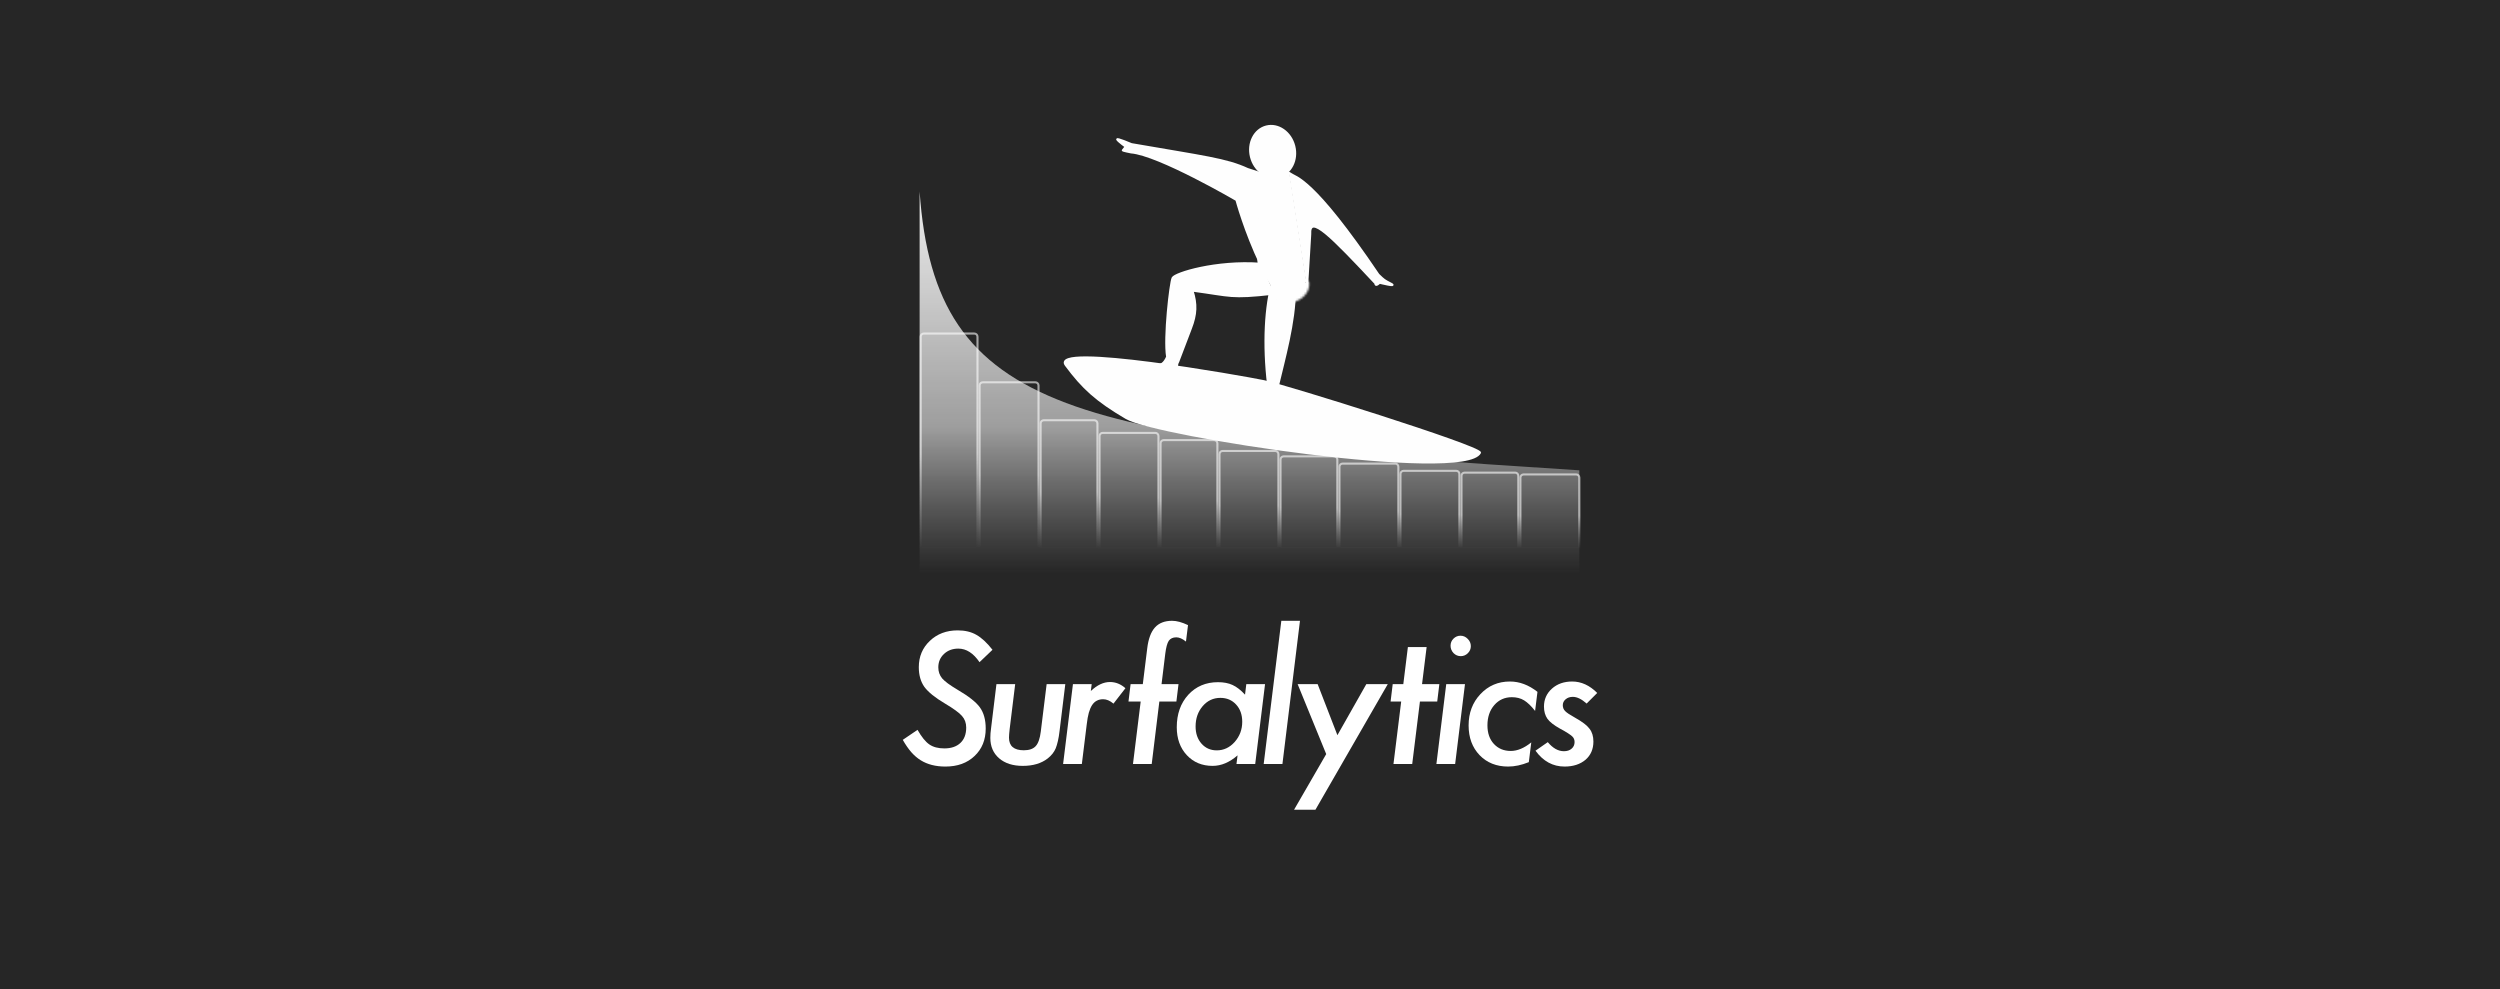 <svg width="1188" height="470" viewBox="0 0 1188 470" fill="none" xmlns="http://www.w3.org/2000/svg">
<rect width="1188" height="470" fill="#262626"/>
<path d="M750.5 272.584H437V91C444.443 197.601 510.768 208.226 750.5 223.5V272.584Z" fill="url(#paint0_linear_54_42)"/>
<g opacity="0.6">
<path d="M439 158.5H463C463.828 158.5 464.5 159.172 464.5 160V260.5H437.5V160C437.5 159.172 438.172 158.5 439 158.5Z" stroke="url(#paint1_linear_54_42)"/>
<path d="M467 181.675H492C492.828 181.675 493.5 182.347 493.5 183.175V260.5H465.5V183.175C465.5 182.347 466.172 181.675 467 181.675Z" stroke="url(#paint2_linear_54_42)"/>
<path d="M496 199.7H520C520.828 199.7 521.5 200.372 521.5 201.2V260.5H494.5V201.2C494.5 200.372 495.172 199.7 496 199.7Z" stroke="url(#paint3_linear_54_42)"/>
<path d="M524 205.708H549C549.828 205.708 550.5 206.38 550.5 207.208V260.5H522.5V207.208C522.5 206.38 523.172 205.708 524 205.708Z" stroke="url(#paint4_linear_54_42)"/>
<path d="M553 209.142H577C577.828 209.142 578.5 209.813 578.5 210.642V260.5H551.5V210.642C551.5 209.813 552.172 209.142 553 209.142Z" stroke="url(#paint5_linear_54_42)"/>
<path d="M581 214.292H606C606.828 214.292 607.5 214.963 607.5 215.792V260.5H579.5V215.792C579.5 214.963 580.172 214.292 581 214.292Z" stroke="url(#paint6_linear_54_42)"/>
<path d="M610 216.867H634C634.828 216.867 635.5 217.538 635.5 218.367V260.5H608.5V218.367C608.5 217.538 609.172 216.867 610 216.867Z" stroke="url(#paint7_linear_54_42)"/>
<path d="M638 220.3H663C663.828 220.3 664.5 220.972 664.5 221.8V260.5H636.5V221.8C636.5 220.972 637.172 220.3 638 220.3Z" stroke="url(#paint8_linear_54_42)"/>
<path d="M667 223.733H692C692.828 223.733 693.5 224.405 693.5 225.233V260.5H665.5V225.233C665.5 224.405 666.172 223.733 667 223.733Z" stroke="url(#paint9_linear_54_42)"/>
<path d="M696 224.592H720C720.828 224.592 721.5 225.263 721.5 226.092V260.5H694.5V226.092C694.5 225.263 695.172 224.592 696 224.592Z" stroke="url(#paint10_linear_54_42)"/>
<path d="M724 225.45H749C749.828 225.45 750.5 226.122 750.5 226.95V260.5H722.5V226.95C722.5 226.122 723.172 225.45 724 225.45Z" stroke="url(#paint11_linear_54_42)"/>
</g>
<path d="M703.294 215.105C703.01 212.119 610.615 183.226 600.625 181.16C590.635 179.095 498.417 162.692 506.481 173.528C514.545 184.364 520.876 190.241 535.237 198.671C549.599 207.101 695.972 229.361 703.294 215.105Z" fill="#FEFEFE" stroke="#FEFEFE"/>
<path d="M612.294 192.084L601.794 186.834C601.414 185.344 602.91 184.594 602.637 183.084C600.275 163.322 601.349 145.311 604.794 133.584L615.294 138.084C615.294 153.084 610.137 171.084 607.137 183.834C609.173 190.281 611.451 185.031 612.294 192.084Z" fill="#FEFEFE" stroke="#FEFEFE"/>
<mask id="path-15-inside-1_54_42" fill="white">
<path d="M607.048 143.544C608.901 144.083 610.899 144.222 612.841 143.948C614.783 143.674 616.601 142.996 618.112 141.983C619.623 140.97 620.775 139.657 621.453 138.176C622.13 136.694 622.309 135.096 621.971 133.542L610.887 135.084L607.048 143.544Z"/>
</mask>
<path d="M607.048 143.544C608.901 144.083 610.899 144.222 612.841 143.948C614.783 143.674 616.601 142.996 618.112 141.983C619.623 140.97 620.775 139.657 621.453 138.176C622.13 136.694 622.309 135.096 621.971 133.542L610.887 135.084L607.048 143.544Z" fill="#FEFEFE" stroke="#FEFEFE" stroke-width="2" mask="url(#path-15-inside-1_54_42)"/>
<path d="M565.887 156.085L559.887 171.835C557.637 175.585 562.887 180.085 562.137 182.335L547.887 176.335C548.637 171.085 551.637 176.335 554.637 169.585C553.137 160.585 556.137 134.335 557.25 132.085C558.363 129.835 577.887 123.835 598.887 125.335L604.887 139.585C584.637 141.835 585.361 140.604 566.637 138.085C568.692 144.573 568.5 149.335 565.887 156.085Z" fill="#FEFEFE" stroke="#FEFEFE"/>
<ellipse cx="604.757" cy="72.01" rx="11.087" ry="12.75" transform="rotate(-14.125 604.757 72.01)" fill="#FEFEFE"/>
<path d="M587.557 95.017C587.557 95.017 591.56 109.961 599.162 125.855L598 82L592.851 80.333C582.666 75.631 572.359 74.537 537.672 68.513C537.672 68.513 530.25 65.335 530.938 66.329C531.627 67.323 534.95 69.712 534.95 69.712C534.95 69.712 533.691 71.212 533.574 71.421C533.457 71.629 537.468 72.405 537.468 72.405C550.65 73.462 587.557 95.017 587.557 95.017Z" fill="#FEFEFE" stroke="#FEFEFE"/>
<path d="M612.201 82.226L597.018 82.226L598.041 124.54L605.23 137.115L615.317 138.639L620.25 133.585L612.201 82.226Z" fill="#FEFEFE" stroke="#FEFEFE"/>
<path d="M622.605 111.352L621.196 134.64L613 82.5C615.782 84.339 623.82 84.341 655.013 130.509C657.775 133.18 657.755 133.143 661.007 134.837C664.26 136.53 655.587 134.344 655.587 134.344C655.587 134.344 654.015 135.913 653.691 135.173C653.607 134.98 653.612 134.64 653.612 134.64C632.929 112.598 622.043 101.311 622.605 111.352Z" fill="#FEFEFE" stroke="#FEFEFE"/>
<path d="M471.633 308.781L465.468 314.664C462.54 310.366 459.182 308.217 455.394 308.217C452.654 308.217 450.384 309.063 448.584 310.756C446.784 312.448 445.884 314.57 445.884 317.122C445.884 319.164 446.502 320.924 447.738 322.401C448.355 323.1 449.255 323.892 450.437 324.779C451.646 325.665 453.151 326.646 454.95 327.72C460.296 330.836 463.869 333.657 465.669 336.182C467.496 338.734 468.409 342.079 468.409 346.216C468.409 351.589 466.636 355.941 463.09 359.272C459.598 362.603 454.991 364.268 449.269 364.268C444.648 364.268 440.74 363.275 437.543 361.287C435.931 360.293 434.427 359.003 433.03 357.418C431.633 355.806 430.289 353.859 429 351.575L436.011 346.82C437.919 350.178 439.786 352.489 441.613 353.751C443.439 355.014 445.817 355.645 448.745 355.645C451.995 355.645 454.534 354.786 456.361 353.066C458.214 351.347 459.141 348.902 459.141 345.732C459.141 343.556 458.47 341.716 457.126 340.212C456.455 339.433 455.447 338.56 454.104 337.593C452.788 336.626 451.109 335.538 449.067 334.329C444.393 331.562 441.129 328.929 439.275 326.431C437.502 323.932 436.616 320.803 436.616 317.042C436.616 312.018 438.362 307.854 441.854 304.55C445.347 301.219 449.752 299.553 455.071 299.553C458.537 299.553 461.492 300.252 463.936 301.649C466.435 303.046 469 305.423 471.633 308.781Z" fill="white"/>
<path d="M506.229 325.101L503.529 347.183C503.315 349.064 503.046 350.702 502.724 352.099C502.401 353.496 502.052 354.665 501.676 355.605C500.924 357.405 499.661 359.003 497.888 360.4C494.879 362.764 490.917 363.946 486.001 363.946C481.327 363.946 477.592 362.751 474.799 360.36C472.005 357.942 470.608 354.705 470.608 350.648C470.608 350.031 470.635 349.305 470.688 348.473C470.769 347.64 470.876 346.686 471.011 345.612L473.509 325.101H482.414L479.795 346.417C479.688 347.331 479.607 348.137 479.553 348.835C479.5 349.507 479.473 350.071 479.473 350.528C479.473 354.53 481.823 356.532 486.525 356.532C489.077 356.532 490.957 355.874 492.166 354.557C493.375 353.241 494.181 350.931 494.584 347.626L497.364 325.101H506.229Z" fill="white"/>
<path d="M518.766 325.101L518.363 328.365C521.372 325.517 524.408 324.094 527.47 324.094C530.156 324.094 532.601 325.074 534.804 327.035L529.122 334.369C527.483 332.972 525.845 332.274 524.206 332.274C523.078 332.274 522.084 332.502 521.224 332.959C520.365 333.388 519.612 334.087 518.968 335.054C518.35 335.994 517.826 337.217 517.396 338.721C516.993 340.225 516.671 342.025 516.429 344.121L514.092 363.06H505.186L509.861 325.101H518.766Z" fill="white"/>
<path d="M550.921 333.362L547.294 363.06H538.389L542.055 333.362H536.253L537.26 325.101H543.063L545.158 308.136C545.696 303.623 546.918 300.306 548.825 298.183C550.733 296.061 553.459 295 557.005 295C559.154 295 561.666 295.685 564.541 297.055L563.573 304.872C561.908 303.529 560.377 302.858 558.98 302.858C557.368 302.858 556.172 303.408 555.393 304.51C554.668 305.611 554.117 307.639 553.741 310.594L551.968 325.101H560.027L559.02 333.362H550.921Z" fill="white"/>
<path d="M601.148 325.101L596.474 363.06H587.569L588.093 358.949C584.278 362.281 580.329 363.946 576.246 363.946C571.222 363.946 567.125 362.24 563.955 358.829C560.786 355.417 559.201 350.998 559.201 345.571C559.201 339.312 561.014 334.181 564.64 330.178C568.321 326.176 573.035 324.174 578.784 324.174C581.498 324.174 583.808 324.617 585.715 325.504C587.649 326.39 589.624 327.922 591.639 330.098L592.243 325.101H601.148ZM590.309 342.992C590.309 339.634 589.342 336.908 587.408 334.812C585.473 332.69 582.975 331.629 579.913 331.629C576.581 331.629 573.788 332.932 571.531 335.538C569.275 338.17 568.146 341.394 568.146 345.209C568.146 348.54 569.086 351.266 570.967 353.389C572.847 355.511 575.265 356.572 578.22 356.572C581.498 356.572 584.332 355.242 586.723 352.583C589.113 349.869 590.309 346.673 590.309 342.992Z" fill="white"/>
<path d="M617.75 295L609.409 363.06H600.504L608.885 295H617.75Z" fill="white"/>
<path d="M659.469 325.101L625.097 384.779H614.943L630.215 358.345L616.635 325.101H626.145L635.534 349.359L649.275 325.101H659.469Z" fill="white"/>
<path d="M674.75 333.362L671.083 363.06H662.177L665.844 333.362H660.807L661.815 325.101H666.852L669.028 307.492H677.933L675.757 325.101H683.977L682.97 333.362H674.75Z" fill="white"/>
<path d="M698.937 307.048C698.937 308.338 698.467 309.453 697.526 310.393C696.586 311.333 695.458 311.803 694.142 311.803C692.825 311.803 691.683 311.32 690.716 310.353C689.776 309.332 689.306 308.163 689.306 306.847C689.306 305.531 689.763 304.416 690.676 303.502C691.616 302.562 692.731 302.092 694.021 302.092C695.337 302.092 696.479 302.589 697.446 303.583C698.44 304.55 698.937 305.705 698.937 307.048ZM696.156 325.101L691.482 363.06H682.577L687.251 325.101H696.156Z" fill="white"/>
<path d="M730.604 328.768L729.476 337.834C727.649 335.497 725.903 333.818 724.238 332.797C722.599 331.803 720.665 331.307 718.435 331.307C715.05 331.307 712.27 332.556 710.094 335.054C707.918 337.552 706.83 340.763 706.83 344.685C706.83 348.365 707.851 351.307 709.892 353.509C711.961 355.739 714.634 356.854 717.911 356.854C721.054 356.854 724.305 355.497 727.663 352.784L726.494 362.173C723.056 363.57 719.778 364.268 716.662 364.268C711.101 364.268 706.575 362.455 703.082 358.829C699.617 355.202 697.884 350.501 697.884 344.725C697.884 338.788 699.751 333.832 703.485 329.856C707.246 325.853 711.921 323.852 717.508 323.852C722.075 323.852 726.44 325.49 730.604 328.768Z" fill="white"/>
<path d="M759 329.292L753.963 334.329C751.599 332.206 749.41 331.145 747.395 331.145C746.025 331.145 744.883 331.535 743.97 332.314C743.083 333.066 742.64 334.006 742.64 335.135C742.64 336.236 743.016 337.163 743.768 337.915C744.52 338.694 746.092 339.742 748.483 341.058C751.895 342.965 754.178 344.712 755.333 346.297C756.569 347.855 757.187 349.883 757.187 352.381C757.187 355.981 755.938 358.869 753.439 361.045C750.887 363.194 747.569 364.268 743.486 364.268C737.925 364.268 733.318 361.757 729.665 356.733L735.508 352.663C737.898 355.538 740.451 356.975 743.164 356.975C744.695 356.975 745.917 356.572 746.831 355.766C747.771 354.96 748.241 353.912 748.241 352.623C748.241 351.495 747.851 350.581 747.072 349.883C746.696 349.534 746.038 349.05 745.098 348.432C744.158 347.814 742.882 347.076 741.27 346.216C738.422 344.631 736.448 343.086 735.346 341.582C734.245 339.997 733.694 338.063 733.694 335.779C733.694 332.341 734.957 329.493 737.482 327.237C740.007 324.98 743.217 323.852 747.113 323.852C751.411 323.852 755.373 325.665 759 329.292Z" fill="white"/>
<defs>
<linearGradient id="paint0_linear_54_42" x1="593.75" y1="67.62" x2="593.75" y2="272.584" gradientUnits="userSpaceOnUse">
<stop stop-color="white"/>
<stop offset="0.661" stop-color="white" stop-opacity="0.55"/>
<stop offset="1" stop-color="#D9D9D9" stop-opacity="0"/>
</linearGradient>
<linearGradient id="paint1_linear_54_42" x1="451" y1="215.68" x2="451" y2="261" gradientUnits="userSpaceOnUse">
<stop stop-color="white"/>
<stop offset="1" stop-color="#B8B8B8" stop-opacity="0"/>
</linearGradient>
<linearGradient id="paint2_linear_54_42" x1="479.5" y1="225.877" x2="479.5" y2="261" gradientUnits="userSpaceOnUse">
<stop stop-color="white"/>
<stop offset="1" stop-color="#B8B8B8" stop-opacity="0"/>
</linearGradient>
<linearGradient id="paint3_linear_54_42" x1="508" y1="233.808" x2="508" y2="261" gradientUnits="userSpaceOnUse">
<stop stop-color="white"/>
<stop offset="1" stop-color="#B8B8B8" stop-opacity="0"/>
</linearGradient>
<linearGradient id="paint4_linear_54_42" x1="536.5" y1="236.452" x2="536.5" y2="261" gradientUnits="userSpaceOnUse">
<stop stop-color="white"/>
<stop offset="1" stop-color="#B8B8B8" stop-opacity="0"/>
</linearGradient>
<linearGradient id="paint5_linear_54_42" x1="565" y1="237.962" x2="565" y2="261" gradientUnits="userSpaceOnUse">
<stop stop-color="white"/>
<stop offset="1" stop-color="#B8B8B8" stop-opacity="0"/>
</linearGradient>
<linearGradient id="paint6_linear_54_42" x1="593.5" y1="240.228" x2="593.5" y2="261" gradientUnits="userSpaceOnUse">
<stop stop-color="white"/>
<stop offset="1" stop-color="#B8B8B8" stop-opacity="0"/>
</linearGradient>
<linearGradient id="paint7_linear_54_42" x1="622" y1="241.361" x2="622" y2="261" gradientUnits="userSpaceOnUse">
<stop stop-color="white"/>
<stop offset="1" stop-color="#B8B8B8" stop-opacity="0"/>
</linearGradient>
<linearGradient id="paint8_linear_54_42" x1="650.5" y1="242.872" x2="650.5" y2="261" gradientUnits="userSpaceOnUse">
<stop stop-color="white"/>
<stop offset="1" stop-color="#B8B8B8" stop-opacity="0"/>
</linearGradient>
<linearGradient id="paint9_linear_54_42" x1="679.5" y1="244.383" x2="679.5" y2="261" gradientUnits="userSpaceOnUse">
<stop stop-color="white"/>
<stop offset="1" stop-color="#B8B8B8" stop-opacity="0"/>
</linearGradient>
<linearGradient id="paint10_linear_54_42" x1="708" y1="244.76" x2="708" y2="261" gradientUnits="userSpaceOnUse">
<stop stop-color="white"/>
<stop offset="1" stop-color="#B8B8B8" stop-opacity="0"/>
</linearGradient>
<linearGradient id="paint11_linear_54_42" x1="736.5" y1="245.138" x2="736.5" y2="261" gradientUnits="userSpaceOnUse">
<stop stop-color="white"/>
<stop offset="1" stop-color="#B8B8B8" stop-opacity="0"/>
</linearGradient>
</defs>
</svg>
